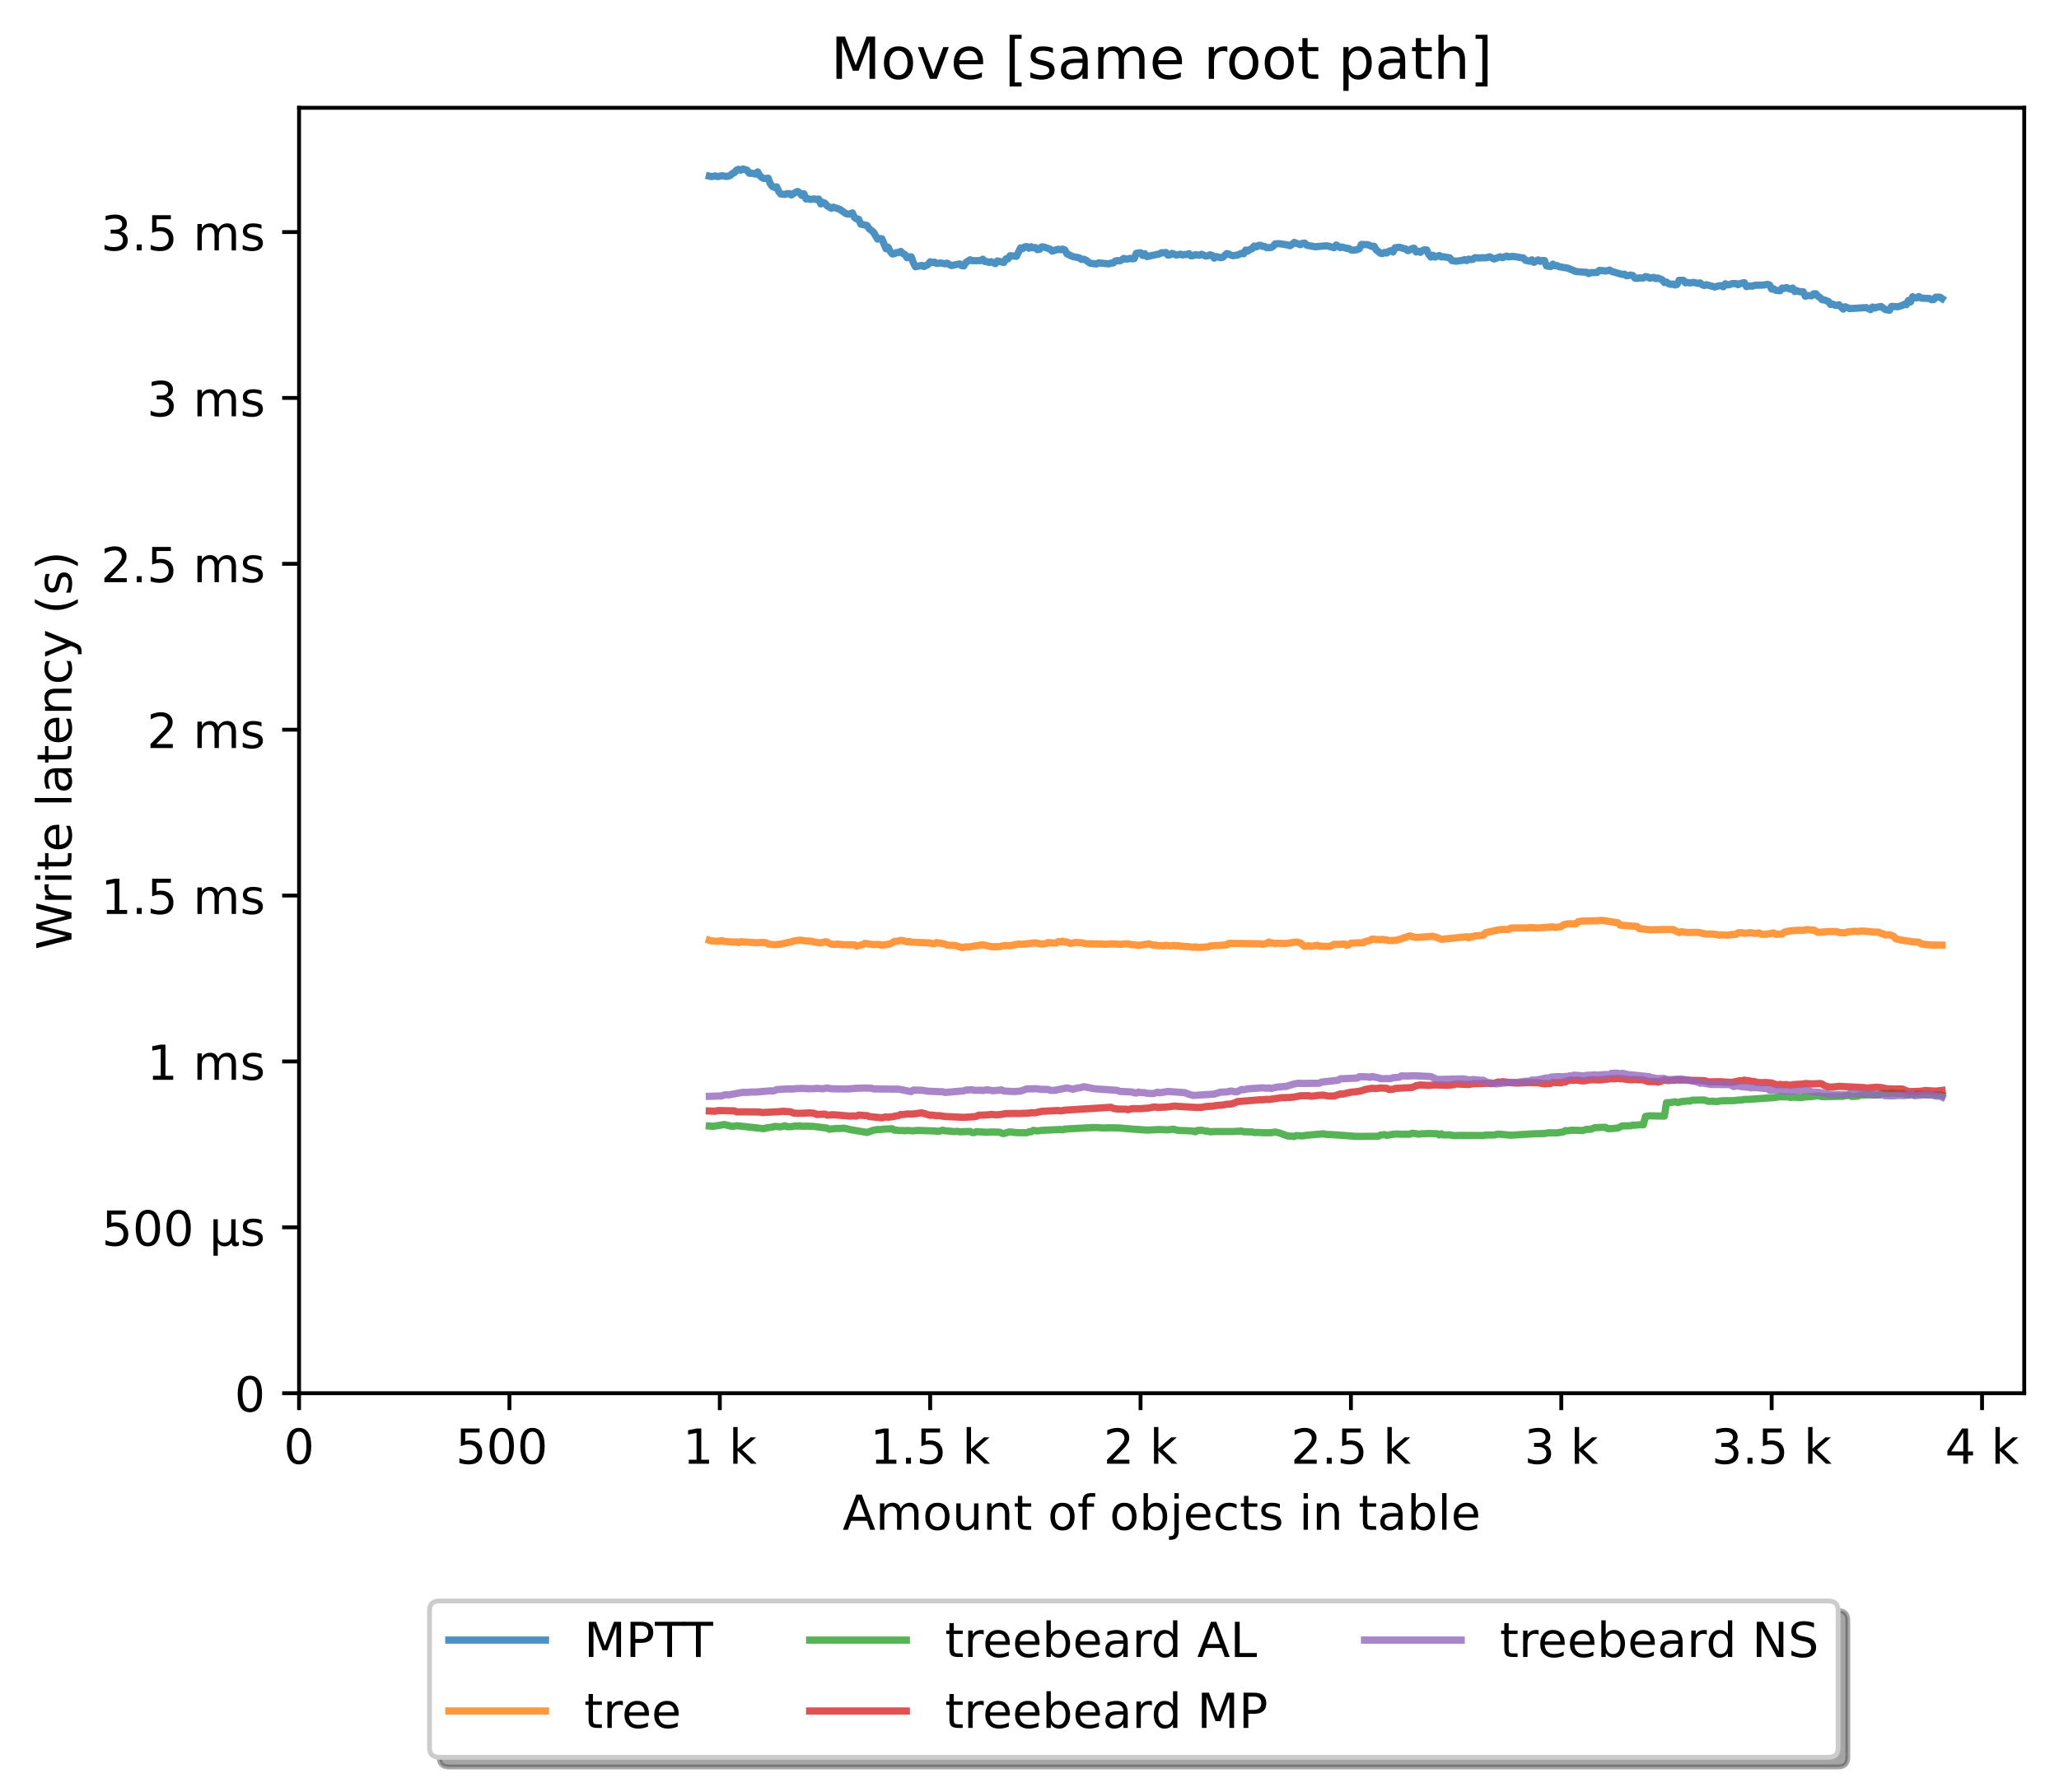 <?xml version="1.0" encoding="utf-8" standalone="no"?>
<!DOCTYPE svg PUBLIC "-//W3C//DTD SVG 1.1//EN"
  "http://www.w3.org/Graphics/SVG/1.1/DTD/svg11.dtd">
<!-- Created with matplotlib (https://matplotlib.org/) -->
<svg height="371.002pt" version="1.1" viewBox="0 0 426.229 371.002" width="426.229pt" xmlns="http://www.w3.org/2000/svg" xmlns:xlink="http://www.w3.org/1999/xlink">
 <defs>
  <style type="text/css">*{stroke-linecap:butt;stroke-linejoin:round;}</style>
 </defs>
 <g id="figure_1">
  <g id="patch_1">
   <path d="M 0 371.002 
L 426.229 371.002 
L 426.229 0 
L 0 0 
z
" style="fill:#ffffff;"/>
  </g>
  <g id="axes_1">
   <g id="patch_2">
    <path d="M 61.909 288.43 
L 419.029 288.43 
L 419.029 22.318 
L 61.909 22.318 
z
" style="fill:#ffffff;"/>
   </g>
   <g id="matplotlib.axis_1">
    <g id="xtick_1">
     <g id="line2d_1">
      <defs>
       <path d="M 0 0 
L 0 3.5 
" id="me20cc15a70" style="stroke:#000000;stroke-width:0.8;"/>
      </defs>
      <g>
       <use style="stroke:#000000;stroke-width:0.8;" x="61.909" xlink:href="#me20cc15a70" y="288.43"/>
      </g>
     </g>
     <g id="text_1">
      <!-- 0 -->
      <g transform="translate(58.728 303.029)scale(0.1 -0.1)">
       <defs>
        <path d="M 31.781 66.406 
Q 24.172 66.406 20.328 58.906 
Q 16.5 51.422 16.5 36.375 
Q 16.5 21.391 20.328 13.891 
Q 24.172 6.391 31.781 6.391 
Q 39.453 6.391 43.281 13.891 
Q 47.125 21.391 47.125 36.375 
Q 47.125 51.422 43.281 58.906 
Q 39.453 66.406 31.781 66.406 
z
M 31.781 74.219 
Q 44.047 74.219 50.516 64.516 
Q 56.984 54.828 56.984 36.375 
Q 56.984 17.969 50.516 8.266 
Q 44.047 -1.422 31.781 -1.422 
Q 19.531 -1.422 13.062 8.266 
Q 6.594 17.969 6.594 36.375 
Q 6.594 54.828 13.062 64.516 
Q 19.531 74.219 31.781 74.219 
z
" id="DejaVuSans-48"/>
       </defs>
       <use xlink:href="#DejaVuSans-48"/>
      </g>
     </g>
    </g>
    <g id="xtick_2">
     <g id="line2d_2">
      <g>
       <use style="stroke:#000000;stroke-width:0.8;" x="105.458" xlink:href="#me20cc15a70" y="288.43"/>
      </g>
     </g>
     <g id="text_2">
      <!-- 500  -->
      <g transform="translate(94.325 303.029)scale(0.1 -0.1)">
       <defs>
        <path d="M 10.797 72.906 
L 49.516 72.906 
L 49.516 64.594 
L 19.828 64.594 
L 19.828 46.734 
Q 21.969 47.469 24.109 47.828 
Q 26.266 48.188 28.422 48.188 
Q 40.625 48.188 47.75 41.5 
Q 54.891 34.812 54.891 23.391 
Q 54.891 11.625 47.562 5.094 
Q 40.234 -1.422 26.906 -1.422 
Q 22.312 -1.422 17.547 -0.641 
Q 12.797 0.141 7.719 1.703 
L 7.719 11.625 
Q 12.109 9.234 16.797 8.062 
Q 21.484 6.891 26.703 6.891 
Q 35.156 6.891 40.078 11.328 
Q 45.016 15.766 45.016 23.391 
Q 45.016 31 40.078 35.438 
Q 35.156 39.891 26.703 39.891 
Q 22.75 39.891 18.812 39.016 
Q 14.891 38.141 10.797 36.281 
z
" id="DejaVuSans-53"/>
        <path id="DejaVuSans-32"/>
       </defs>
       <use xlink:href="#DejaVuSans-53"/>
       <use x="63.623" xlink:href="#DejaVuSans-48"/>
       <use x="127.246" xlink:href="#DejaVuSans-48"/>
       <use x="190.869" xlink:href="#DejaVuSans-32"/>
      </g>
     </g>
    </g>
    <g id="xtick_3">
     <g id="line2d_3">
      <g>
       <use style="stroke:#000000;stroke-width:0.8;" x="149.007" xlink:href="#me20cc15a70" y="288.43"/>
      </g>
     </g>
     <g id="text_3">
      <!-- 1 k -->
      <g transform="translate(141.341 303.029)scale(0.1 -0.1)">
       <defs>
        <path d="M 12.406 8.297 
L 28.516 8.297 
L 28.516 63.922 
L 10.984 60.406 
L 10.984 69.391 
L 28.422 72.906 
L 38.281 72.906 
L 38.281 8.297 
L 54.391 8.297 
L 54.391 0 
L 12.406 0 
z
" id="DejaVuSans-49"/>
        <path d="M 9.078 75.984 
L 18.109 75.984 
L 18.109 31.109 
L 44.922 54.688 
L 56.391 54.688 
L 27.391 29.109 
L 57.625 0 
L 45.906 0 
L 18.109 26.703 
L 18.109 0 
L 9.078 0 
z
" id="DejaVuSans-107"/>
       </defs>
       <use xlink:href="#DejaVuSans-49"/>
       <use x="63.623" xlink:href="#DejaVuSans-32"/>
       <use x="95.41" xlink:href="#DejaVuSans-107"/>
      </g>
     </g>
    </g>
    <g id="xtick_4">
     <g id="line2d_4">
      <g>
       <use style="stroke:#000000;stroke-width:0.8;" x="192.555" xlink:href="#me20cc15a70" y="288.43"/>
      </g>
     </g>
     <g id="text_4">
      <!-- 1.5 k -->
      <g transform="translate(180.119 303.029)scale(0.1 -0.1)">
       <defs>
        <path d="M 10.688 12.406 
L 21 12.406 
L 21 0 
L 10.688 0 
z
" id="DejaVuSans-46"/>
       </defs>
       <use xlink:href="#DejaVuSans-49"/>
       <use x="63.623" xlink:href="#DejaVuSans-46"/>
       <use x="95.41" xlink:href="#DejaVuSans-53"/>
       <use x="159.033" xlink:href="#DejaVuSans-32"/>
       <use x="190.82" xlink:href="#DejaVuSans-107"/>
      </g>
     </g>
    </g>
    <g id="xtick_5">
     <g id="line2d_5">
      <g>
       <use style="stroke:#000000;stroke-width:0.8;" x="236.104" xlink:href="#me20cc15a70" y="288.43"/>
      </g>
     </g>
     <g id="text_5">
      <!-- 2 k -->
      <g transform="translate(228.438 303.029)scale(0.1 -0.1)">
       <defs>
        <path d="M 19.188 8.297 
L 53.609 8.297 
L 53.609 0 
L 7.328 0 
L 7.328 8.297 
Q 12.938 14.109 22.625 23.891 
Q 32.328 33.688 34.812 36.531 
Q 39.547 41.844 41.422 45.531 
Q 43.312 49.219 43.312 52.781 
Q 43.312 58.594 39.234 62.25 
Q 35.156 65.922 28.609 65.922 
Q 23.969 65.922 18.812 64.312 
Q 13.672 62.703 7.812 59.422 
L 7.812 69.391 
Q 13.766 71.781 18.938 73 
Q 24.125 74.219 28.422 74.219 
Q 39.75 74.219 46.484 68.547 
Q 53.219 62.891 53.219 53.422 
Q 53.219 48.922 51.531 44.891 
Q 49.859 40.875 45.406 35.406 
Q 44.188 33.984 37.641 27.219 
Q 31.109 20.453 19.188 8.297 
z
" id="DejaVuSans-50"/>
       </defs>
       <use xlink:href="#DejaVuSans-50"/>
       <use x="63.623" xlink:href="#DejaVuSans-32"/>
       <use x="95.41" xlink:href="#DejaVuSans-107"/>
      </g>
     </g>
    </g>
    <g id="xtick_6">
     <g id="line2d_6">
      <g>
       <use style="stroke:#000000;stroke-width:0.8;" x="279.652" xlink:href="#me20cc15a70" y="288.43"/>
      </g>
     </g>
     <g id="text_6">
      <!-- 2.5 k -->
      <g transform="translate(267.216 303.029)scale(0.1 -0.1)">
       <use xlink:href="#DejaVuSans-50"/>
       <use x="63.623" xlink:href="#DejaVuSans-46"/>
       <use x="95.41" xlink:href="#DejaVuSans-53"/>
       <use x="159.033" xlink:href="#DejaVuSans-32"/>
       <use x="190.82" xlink:href="#DejaVuSans-107"/>
      </g>
     </g>
    </g>
    <g id="xtick_7">
     <g id="line2d_7">
      <g>
       <use style="stroke:#000000;stroke-width:0.8;" x="323.201" xlink:href="#me20cc15a70" y="288.43"/>
      </g>
     </g>
     <g id="text_7">
      <!-- 3 k -->
      <g transform="translate(315.535 303.029)scale(0.1 -0.1)">
       <defs>
        <path d="M 40.578 39.312 
Q 47.656 37.797 51.625 33 
Q 55.609 28.219 55.609 21.188 
Q 55.609 10.406 48.188 4.484 
Q 40.766 -1.422 27.094 -1.422 
Q 22.516 -1.422 17.656 -0.516 
Q 12.797 0.391 7.625 2.203 
L 7.625 11.719 
Q 11.719 9.328 16.594 8.109 
Q 21.484 6.891 26.812 6.891 
Q 36.078 6.891 40.938 10.547 
Q 45.797 14.203 45.797 21.188 
Q 45.797 27.641 41.281 31.266 
Q 36.766 34.906 28.719 34.906 
L 20.219 34.906 
L 20.219 43.016 
L 29.109 43.016 
Q 36.375 43.016 40.234 45.922 
Q 44.094 48.828 44.094 54.297 
Q 44.094 59.906 40.109 62.906 
Q 36.141 65.922 28.719 65.922 
Q 24.656 65.922 20.016 65.031 
Q 15.375 64.156 9.812 62.312 
L 9.812 71.094 
Q 15.438 72.656 20.344 73.438 
Q 25.25 74.219 29.594 74.219 
Q 40.828 74.219 47.359 69.109 
Q 53.906 64.016 53.906 55.328 
Q 53.906 49.266 50.438 45.094 
Q 46.969 40.922 40.578 39.312 
z
" id="DejaVuSans-51"/>
       </defs>
       <use xlink:href="#DejaVuSans-51"/>
       <use x="63.623" xlink:href="#DejaVuSans-32"/>
       <use x="95.41" xlink:href="#DejaVuSans-107"/>
      </g>
     </g>
    </g>
    <g id="xtick_8">
     <g id="line2d_8">
      <g>
       <use style="stroke:#000000;stroke-width:0.8;" x="366.749" xlink:href="#me20cc15a70" y="288.43"/>
      </g>
     </g>
     <g id="text_8">
      <!-- 3.5 k -->
      <g transform="translate(354.313 303.029)scale(0.1 -0.1)">
       <use xlink:href="#DejaVuSans-51"/>
       <use x="63.623" xlink:href="#DejaVuSans-46"/>
       <use x="95.41" xlink:href="#DejaVuSans-53"/>
       <use x="159.033" xlink:href="#DejaVuSans-32"/>
       <use x="190.82" xlink:href="#DejaVuSans-107"/>
      </g>
     </g>
    </g>
    <g id="xtick_9">
     <g id="line2d_9">
      <g>
       <use style="stroke:#000000;stroke-width:0.8;" x="410.298" xlink:href="#me20cc15a70" y="288.43"/>
      </g>
     </g>
     <g id="text_9">
      <!-- 4 k -->
      <g transform="translate(402.632 303.029)scale(0.1 -0.1)">
       <defs>
        <path d="M 37.797 64.312 
L 12.891 25.391 
L 37.797 25.391 
z
M 35.203 72.906 
L 47.609 72.906 
L 47.609 25.391 
L 58.016 25.391 
L 58.016 17.188 
L 47.609 17.188 
L 47.609 0 
L 37.797 0 
L 37.797 17.188 
L 4.891 17.188 
L 4.891 26.703 
z
" id="DejaVuSans-52"/>
       </defs>
       <use xlink:href="#DejaVuSans-52"/>
       <use x="63.623" xlink:href="#DejaVuSans-32"/>
       <use x="95.41" xlink:href="#DejaVuSans-107"/>
      </g>
     </g>
    </g>
    <g id="text_10">
     <!-- Amount of objects in table -->
     <g transform="translate(174.411 316.707)scale(0.1 -0.1)">
      <defs>
       <path d="M 34.188 63.188 
L 20.797 26.906 
L 47.609 26.906 
z
M 28.609 72.906 
L 39.797 72.906 
L 67.578 0 
L 57.328 0 
L 50.688 18.703 
L 17.828 18.703 
L 11.188 0 
L 0.781 0 
z
" id="DejaVuSans-65"/>
       <path d="M 52 44.188 
Q 55.375 50.25 60.062 53.125 
Q 64.75 56 71.094 56 
Q 79.641 56 84.281 50.016 
Q 88.922 44.047 88.922 33.016 
L 88.922 0 
L 79.891 0 
L 79.891 32.719 
Q 79.891 40.578 77.094 44.375 
Q 74.312 48.188 68.609 48.188 
Q 61.625 48.188 57.562 43.547 
Q 53.516 38.922 53.516 30.906 
L 53.516 0 
L 44.484 0 
L 44.484 32.719 
Q 44.484 40.625 41.703 44.406 
Q 38.922 48.188 33.109 48.188 
Q 26.219 48.188 22.156 43.531 
Q 18.109 38.875 18.109 30.906 
L 18.109 0 
L 9.078 0 
L 9.078 54.688 
L 18.109 54.688 
L 18.109 46.188 
Q 21.188 51.219 25.484 53.609 
Q 29.781 56 35.688 56 
Q 41.656 56 45.828 52.969 
Q 50 49.953 52 44.188 
z
" id="DejaVuSans-109"/>
       <path d="M 30.609 48.391 
Q 23.391 48.391 19.188 42.75 
Q 14.984 37.109 14.984 27.297 
Q 14.984 17.484 19.156 11.844 
Q 23.344 6.203 30.609 6.203 
Q 37.797 6.203 41.984 11.859 
Q 46.188 17.531 46.188 27.297 
Q 46.188 37.016 41.984 42.703 
Q 37.797 48.391 30.609 48.391 
z
M 30.609 56 
Q 42.328 56 49.016 48.375 
Q 55.719 40.766 55.719 27.297 
Q 55.719 13.875 49.016 6.219 
Q 42.328 -1.422 30.609 -1.422 
Q 18.844 -1.422 12.172 6.219 
Q 5.516 13.875 5.516 27.297 
Q 5.516 40.766 12.172 48.375 
Q 18.844 56 30.609 56 
z
" id="DejaVuSans-111"/>
       <path d="M 8.5 21.578 
L 8.5 54.688 
L 17.484 54.688 
L 17.484 21.922 
Q 17.484 14.156 20.5 10.266 
Q 23.531 6.391 29.594 6.391 
Q 36.859 6.391 41.078 11.031 
Q 45.312 15.672 45.312 23.688 
L 45.312 54.688 
L 54.297 54.688 
L 54.297 0 
L 45.312 0 
L 45.312 8.406 
Q 42.047 3.422 37.719 1 
Q 33.406 -1.422 27.688 -1.422 
Q 18.266 -1.422 13.375 4.438 
Q 8.5 10.297 8.5 21.578 
z
M 31.109 56 
z
" id="DejaVuSans-117"/>
       <path d="M 54.891 33.016 
L 54.891 0 
L 45.906 0 
L 45.906 32.719 
Q 45.906 40.484 42.875 44.328 
Q 39.844 48.188 33.797 48.188 
Q 26.516 48.188 22.312 43.547 
Q 18.109 38.922 18.109 30.906 
L 18.109 0 
L 9.078 0 
L 9.078 54.688 
L 18.109 54.688 
L 18.109 46.188 
Q 21.344 51.125 25.703 53.562 
Q 30.078 56 35.797 56 
Q 45.219 56 50.047 50.172 
Q 54.891 44.344 54.891 33.016 
z
" id="DejaVuSans-110"/>
       <path d="M 18.312 70.219 
L 18.312 54.688 
L 36.812 54.688 
L 36.812 47.703 
L 18.312 47.703 
L 18.312 18.016 
Q 18.312 11.328 20.141 9.422 
Q 21.969 7.516 27.594 7.516 
L 36.812 7.516 
L 36.812 0 
L 27.594 0 
Q 17.188 0 13.234 3.875 
Q 9.281 7.766 9.281 18.016 
L 9.281 47.703 
L 2.688 47.703 
L 2.688 54.688 
L 9.281 54.688 
L 9.281 70.219 
z
" id="DejaVuSans-116"/>
       <path d="M 37.109 75.984 
L 37.109 68.5 
L 28.516 68.5 
Q 23.688 68.5 21.797 66.547 
Q 19.922 64.594 19.922 59.516 
L 19.922 54.688 
L 34.719 54.688 
L 34.719 47.703 
L 19.922 47.703 
L 19.922 0 
L 10.891 0 
L 10.891 47.703 
L 2.297 47.703 
L 2.297 54.688 
L 10.891 54.688 
L 10.891 58.5 
Q 10.891 67.625 15.141 71.797 
Q 19.391 75.984 28.609 75.984 
z
" id="DejaVuSans-102"/>
       <path d="M 48.688 27.297 
Q 48.688 37.203 44.609 42.844 
Q 40.531 48.484 33.406 48.484 
Q 26.266 48.484 22.188 42.844 
Q 18.109 37.203 18.109 27.297 
Q 18.109 17.391 22.188 11.75 
Q 26.266 6.109 33.406 6.109 
Q 40.531 6.109 44.609 11.75 
Q 48.688 17.391 48.688 27.297 
z
M 18.109 46.391 
Q 20.953 51.266 25.266 53.625 
Q 29.594 56 35.594 56 
Q 45.562 56 51.781 48.094 
Q 58.016 40.188 58.016 27.297 
Q 58.016 14.406 51.781 6.484 
Q 45.562 -1.422 35.594 -1.422 
Q 29.594 -1.422 25.266 0.953 
Q 20.953 3.328 18.109 8.203 
L 18.109 0 
L 9.078 0 
L 9.078 75.984 
L 18.109 75.984 
z
" id="DejaVuSans-98"/>
       <path d="M 9.422 54.688 
L 18.406 54.688 
L 18.406 -0.984 
Q 18.406 -11.422 14.422 -16.109 
Q 10.453 -20.797 1.609 -20.797 
L -1.812 -20.797 
L -1.812 -13.188 
L 0.594 -13.188 
Q 5.719 -13.188 7.562 -10.812 
Q 9.422 -8.453 9.422 -0.984 
z
M 9.422 75.984 
L 18.406 75.984 
L 18.406 64.594 
L 9.422 64.594 
z
" id="DejaVuSans-106"/>
       <path d="M 56.203 29.594 
L 56.203 25.203 
L 14.891 25.203 
Q 15.484 15.922 20.484 11.062 
Q 25.484 6.203 34.422 6.203 
Q 39.594 6.203 44.453 7.469 
Q 49.312 8.734 54.109 11.281 
L 54.109 2.781 
Q 49.266 0.734 44.188 -0.344 
Q 39.109 -1.422 33.891 -1.422 
Q 20.797 -1.422 13.156 6.188 
Q 5.516 13.812 5.516 26.812 
Q 5.516 40.234 12.766 48.109 
Q 20.016 56 32.328 56 
Q 43.359 56 49.781 48.891 
Q 56.203 41.797 56.203 29.594 
z
M 47.219 32.234 
Q 47.125 39.594 43.094 43.984 
Q 39.062 48.391 32.422 48.391 
Q 24.906 48.391 20.391 44.141 
Q 15.875 39.891 15.188 32.172 
z
" id="DejaVuSans-101"/>
       <path d="M 48.781 52.594 
L 48.781 44.188 
Q 44.969 46.297 41.141 47.344 
Q 37.312 48.391 33.406 48.391 
Q 24.656 48.391 19.812 42.844 
Q 14.984 37.312 14.984 27.297 
Q 14.984 17.281 19.812 11.734 
Q 24.656 6.203 33.406 6.203 
Q 37.312 6.203 41.141 7.25 
Q 44.969 8.297 48.781 10.406 
L 48.781 2.094 
Q 45.016 0.344 40.984 -0.531 
Q 36.969 -1.422 32.422 -1.422 
Q 20.062 -1.422 12.781 6.344 
Q 5.516 14.109 5.516 27.297 
Q 5.516 40.672 12.859 48.328 
Q 20.219 56 33.016 56 
Q 37.156 56 41.109 55.141 
Q 45.062 54.297 48.781 52.594 
z
" id="DejaVuSans-99"/>
       <path d="M 44.281 53.078 
L 44.281 44.578 
Q 40.484 46.531 36.375 47.5 
Q 32.281 48.484 27.875 48.484 
Q 21.188 48.484 17.844 46.438 
Q 14.5 44.391 14.5 40.281 
Q 14.5 37.156 16.891 35.375 
Q 19.281 33.594 26.516 31.984 
L 29.594 31.297 
Q 39.156 29.25 43.188 25.516 
Q 47.219 21.781 47.219 15.094 
Q 47.219 7.469 41.188 3.016 
Q 35.156 -1.422 24.609 -1.422 
Q 20.219 -1.422 15.453 -0.562 
Q 10.688 0.297 5.422 2 
L 5.422 11.281 
Q 10.406 8.688 15.234 7.391 
Q 20.062 6.109 24.812 6.109 
Q 31.156 6.109 34.562 8.281 
Q 37.984 10.453 37.984 14.406 
Q 37.984 18.062 35.516 20.016 
Q 33.062 21.969 24.703 23.781 
L 21.578 24.516 
Q 13.234 26.266 9.516 29.906 
Q 5.812 33.547 5.812 39.891 
Q 5.812 47.609 11.281 51.797 
Q 16.75 56 26.812 56 
Q 31.781 56 36.172 55.266 
Q 40.578 54.547 44.281 53.078 
z
" id="DejaVuSans-115"/>
       <path d="M 9.422 54.688 
L 18.406 54.688 
L 18.406 0 
L 9.422 0 
z
M 9.422 75.984 
L 18.406 75.984 
L 18.406 64.594 
L 9.422 64.594 
z
" id="DejaVuSans-105"/>
       <path d="M 34.281 27.484 
Q 23.391 27.484 19.188 25 
Q 14.984 22.516 14.984 16.5 
Q 14.984 11.719 18.141 8.906 
Q 21.297 6.109 26.703 6.109 
Q 34.188 6.109 38.703 11.406 
Q 43.219 16.703 43.219 25.484 
L 43.219 27.484 
z
M 52.203 31.203 
L 52.203 0 
L 43.219 0 
L 43.219 8.297 
Q 40.141 3.328 35.547 0.953 
Q 30.953 -1.422 24.312 -1.422 
Q 15.922 -1.422 10.953 3.297 
Q 6 8.016 6 15.922 
Q 6 25.141 12.172 29.828 
Q 18.359 34.516 30.609 34.516 
L 43.219 34.516 
L 43.219 35.406 
Q 43.219 41.609 39.141 45 
Q 35.062 48.391 27.688 48.391 
Q 23 48.391 18.547 47.266 
Q 14.109 46.141 10.016 43.891 
L 10.016 52.203 
Q 14.938 54.109 19.578 55.047 
Q 24.219 56 28.609 56 
Q 40.484 56 46.344 49.844 
Q 52.203 43.703 52.203 31.203 
z
" id="DejaVuSans-97"/>
       <path d="M 9.422 75.984 
L 18.406 75.984 
L 18.406 0 
L 9.422 0 
z
" id="DejaVuSans-108"/>
      </defs>
      <use xlink:href="#DejaVuSans-65"/>
      <use x="68.408" xlink:href="#DejaVuSans-109"/>
      <use x="165.82" xlink:href="#DejaVuSans-111"/>
      <use x="227.002" xlink:href="#DejaVuSans-117"/>
      <use x="290.381" xlink:href="#DejaVuSans-110"/>
      <use x="353.76" xlink:href="#DejaVuSans-116"/>
      <use x="392.969" xlink:href="#DejaVuSans-32"/>
      <use x="424.756" xlink:href="#DejaVuSans-111"/>
      <use x="485.938" xlink:href="#DejaVuSans-102"/>
      <use x="521.143" xlink:href="#DejaVuSans-32"/>
      <use x="552.93" xlink:href="#DejaVuSans-111"/>
      <use x="614.111" xlink:href="#DejaVuSans-98"/>
      <use x="677.588" xlink:href="#DejaVuSans-106"/>
      <use x="705.371" xlink:href="#DejaVuSans-101"/>
      <use x="766.895" xlink:href="#DejaVuSans-99"/>
      <use x="821.875" xlink:href="#DejaVuSans-116"/>
      <use x="861.084" xlink:href="#DejaVuSans-115"/>
      <use x="913.184" xlink:href="#DejaVuSans-32"/>
      <use x="944.971" xlink:href="#DejaVuSans-105"/>
      <use x="972.754" xlink:href="#DejaVuSans-110"/>
      <use x="1036.133" xlink:href="#DejaVuSans-32"/>
      <use x="1067.92" xlink:href="#DejaVuSans-116"/>
      <use x="1107.129" xlink:href="#DejaVuSans-97"/>
      <use x="1168.408" xlink:href="#DejaVuSans-98"/>
      <use x="1231.885" xlink:href="#DejaVuSans-108"/>
      <use x="1259.668" xlink:href="#DejaVuSans-101"/>
     </g>
    </g>
   </g>
   <g id="matplotlib.axis_2">
    <g id="ytick_1">
     <g id="line2d_10">
      <defs>
       <path d="M 0 0 
L -3.5 0 
" id="mc77dfebcf2" style="stroke:#000000;stroke-width:0.8;"/>
      </defs>
      <g>
       <use style="stroke:#000000;stroke-width:0.8;" x="61.909" xlink:href="#mc77dfebcf2" y="288.43"/>
      </g>
     </g>
     <g id="text_11">
      <!-- 0 -->
      <g transform="translate(48.547 292.229)scale(0.1 -0.1)">
       <use xlink:href="#DejaVuSans-48"/>
      </g>
     </g>
    </g>
    <g id="ytick_2">
     <g id="line2d_11">
      <g>
       <use style="stroke:#000000;stroke-width:0.8;" x="61.909" xlink:href="#mc77dfebcf2" y="254.089"/>
      </g>
     </g>
     <g id="text_12">
      <!-- 500 µs -->
      <g transform="translate(21.072 257.888)scale(0.1 -0.1)">
       <defs>
        <path d="M 8.5 -20.797 
L 8.5 54.688 
L 17.484 54.688 
L 17.484 20.703 
Q 17.484 13.625 20.844 10 
Q 24.219 6.391 30.812 6.391 
Q 38.031 6.391 41.672 10.484 
Q 45.312 14.594 45.312 22.797 
L 45.312 54.688 
L 54.297 54.688 
L 54.297 12.594 
Q 54.297 9.672 55.141 8.281 
Q 56 6.891 57.812 6.891 
Q 58.25 6.891 59.031 7.156 
Q 59.812 7.422 61.188 8.016 
L 61.188 0.781 
Q 59.188 -0.344 57.391 -0.875 
Q 55.609 -1.422 53.906 -1.422 
Q 50.531 -1.422 48.531 0.484 
Q 46.531 2.391 45.797 6.297 
Q 43.359 2.438 39.812 0.5 
Q 36.281 -1.422 31.5 -1.422 
Q 26.516 -1.422 23.016 0.484 
Q 19.531 2.391 17.484 6.203 
L 17.484 -20.797 
z
" id="DejaVuSans-181"/>
       </defs>
       <use xlink:href="#DejaVuSans-53"/>
       <use x="63.623" xlink:href="#DejaVuSans-48"/>
       <use x="127.246" xlink:href="#DejaVuSans-48"/>
       <use x="190.869" xlink:href="#DejaVuSans-32"/>
       <use x="222.656" xlink:href="#DejaVuSans-181"/>
       <use x="286.279" xlink:href="#DejaVuSans-115"/>
      </g>
     </g>
    </g>
    <g id="ytick_3">
     <g id="line2d_12">
      <g>
       <use style="stroke:#000000;stroke-width:0.8;" x="61.909" xlink:href="#mc77dfebcf2" y="219.748"/>
      </g>
     </g>
     <g id="text_13">
      <!-- 1 ms -->
      <g transform="translate(30.419 223.548)scale(0.1 -0.1)">
       <use xlink:href="#DejaVuSans-49"/>
       <use x="63.623" xlink:href="#DejaVuSans-32"/>
       <use x="95.41" xlink:href="#DejaVuSans-109"/>
       <use x="192.822" xlink:href="#DejaVuSans-115"/>
      </g>
     </g>
    </g>
    <g id="ytick_4">
     <g id="line2d_13">
      <g>
       <use style="stroke:#000000;stroke-width:0.8;" x="61.909" xlink:href="#mc77dfebcf2" y="185.407"/>
      </g>
     </g>
     <g id="text_14">
      <!-- 1.5 ms -->
      <g transform="translate(20.878 189.207)scale(0.1 -0.1)">
       <use xlink:href="#DejaVuSans-49"/>
       <use x="63.623" xlink:href="#DejaVuSans-46"/>
       <use x="95.41" xlink:href="#DejaVuSans-53"/>
       <use x="159.033" xlink:href="#DejaVuSans-32"/>
       <use x="190.82" xlink:href="#DejaVuSans-109"/>
       <use x="288.232" xlink:href="#DejaVuSans-115"/>
      </g>
     </g>
    </g>
    <g id="ytick_5">
     <g id="line2d_14">
      <g>
       <use style="stroke:#000000;stroke-width:0.8;" x="61.909" xlink:href="#mc77dfebcf2" y="151.066"/>
      </g>
     </g>
     <g id="text_15">
      <!-- 2 ms -->
      <g transform="translate(30.419 154.866)scale(0.1 -0.1)">
       <use xlink:href="#DejaVuSans-50"/>
       <use x="63.623" xlink:href="#DejaVuSans-32"/>
       <use x="95.41" xlink:href="#DejaVuSans-109"/>
       <use x="192.822" xlink:href="#DejaVuSans-115"/>
      </g>
     </g>
    </g>
    <g id="ytick_6">
     <g id="line2d_15">
      <g>
       <use style="stroke:#000000;stroke-width:0.8;" x="61.909" xlink:href="#mc77dfebcf2" y="116.726"/>
      </g>
     </g>
     <g id="text_16">
      <!-- 2.5 ms -->
      <g transform="translate(20.878 120.525)scale(0.1 -0.1)">
       <use xlink:href="#DejaVuSans-50"/>
       <use x="63.623" xlink:href="#DejaVuSans-46"/>
       <use x="95.41" xlink:href="#DejaVuSans-53"/>
       <use x="159.033" xlink:href="#DejaVuSans-32"/>
       <use x="190.82" xlink:href="#DejaVuSans-109"/>
       <use x="288.232" xlink:href="#DejaVuSans-115"/>
      </g>
     </g>
    </g>
    <g id="ytick_7">
     <g id="line2d_16">
      <g>
       <use style="stroke:#000000;stroke-width:0.8;" x="61.909" xlink:href="#mc77dfebcf2" y="82.385"/>
      </g>
     </g>
     <g id="text_17">
      <!-- 3 ms -->
      <g transform="translate(30.419 86.184)scale(0.1 -0.1)">
       <use xlink:href="#DejaVuSans-51"/>
       <use x="63.623" xlink:href="#DejaVuSans-32"/>
       <use x="95.41" xlink:href="#DejaVuSans-109"/>
       <use x="192.822" xlink:href="#DejaVuSans-115"/>
      </g>
     </g>
    </g>
    <g id="ytick_8">
     <g id="line2d_17">
      <g>
       <use style="stroke:#000000;stroke-width:0.8;" x="61.909" xlink:href="#mc77dfebcf2" y="48.044"/>
      </g>
     </g>
     <g id="text_18">
      <!-- 3.5 ms -->
      <g transform="translate(20.878 51.843)scale(0.1 -0.1)">
       <use xlink:href="#DejaVuSans-51"/>
       <use x="63.623" xlink:href="#DejaVuSans-46"/>
       <use x="95.41" xlink:href="#DejaVuSans-53"/>
       <use x="159.033" xlink:href="#DejaVuSans-32"/>
       <use x="190.82" xlink:href="#DejaVuSans-109"/>
       <use x="288.232" xlink:href="#DejaVuSans-115"/>
      </g>
     </g>
    </g>
    <g id="text_19">
     <!-- Write latency (s) -->
     <g transform="translate(14.798 196.626)rotate(-90)scale(0.1 -0.1)">
      <defs>
       <path d="M 3.328 72.906 
L 13.281 72.906 
L 28.609 11.281 
L 43.891 72.906 
L 54.984 72.906 
L 70.312 11.281 
L 85.594 72.906 
L 95.609 72.906 
L 77.297 0 
L 64.891 0 
L 49.516 63.281 
L 33.984 0 
L 21.578 0 
z
" id="DejaVuSans-87"/>
       <path d="M 41.109 46.297 
Q 39.594 47.172 37.812 47.578 
Q 36.031 48 33.891 48 
Q 26.266 48 22.188 43.047 
Q 18.109 38.094 18.109 28.812 
L 18.109 0 
L 9.078 0 
L 9.078 54.688 
L 18.109 54.688 
L 18.109 46.188 
Q 20.953 51.172 25.484 53.578 
Q 30.031 56 36.531 56 
Q 37.453 56 38.578 55.875 
Q 39.703 55.766 41.062 55.516 
z
" id="DejaVuSans-114"/>
       <path d="M 32.172 -5.078 
Q 28.375 -14.844 24.75 -17.812 
Q 21.141 -20.797 15.094 -20.797 
L 7.906 -20.797 
L 7.906 -13.281 
L 13.188 -13.281 
Q 16.891 -13.281 18.938 -11.516 
Q 21 -9.766 23.484 -3.219 
L 25.094 0.875 
L 2.984 54.688 
L 12.5 54.688 
L 29.594 11.922 
L 46.688 54.688 
L 56.203 54.688 
z
" id="DejaVuSans-121"/>
       <path d="M 31 75.875 
Q 24.469 64.656 21.281 53.656 
Q 18.109 42.672 18.109 31.391 
Q 18.109 20.125 21.312 9.062 
Q 24.516 -2 31 -13.188 
L 23.188 -13.188 
Q 15.875 -1.703 12.234 9.375 
Q 8.594 20.453 8.594 31.391 
Q 8.594 42.281 12.203 53.312 
Q 15.828 64.359 23.188 75.875 
z
" id="DejaVuSans-40"/>
       <path d="M 8.016 75.875 
L 15.828 75.875 
Q 23.141 64.359 26.781 53.312 
Q 30.422 42.281 30.422 31.391 
Q 30.422 20.453 26.781 9.375 
Q 23.141 -1.703 15.828 -13.188 
L 8.016 -13.188 
Q 14.5 -2 17.703 9.062 
Q 20.906 20.125 20.906 31.391 
Q 20.906 42.672 17.703 53.656 
Q 14.5 64.656 8.016 75.875 
z
" id="DejaVuSans-41"/>
      </defs>
      <use xlink:href="#DejaVuSans-87"/>
      <use x="94.377" xlink:href="#DejaVuSans-114"/>
      <use x="135.49" xlink:href="#DejaVuSans-105"/>
      <use x="163.273" xlink:href="#DejaVuSans-116"/>
      <use x="202.482" xlink:href="#DejaVuSans-101"/>
      <use x="264.006" xlink:href="#DejaVuSans-32"/>
      <use x="295.793" xlink:href="#DejaVuSans-108"/>
      <use x="323.576" xlink:href="#DejaVuSans-97"/>
      <use x="384.855" xlink:href="#DejaVuSans-116"/>
      <use x="424.064" xlink:href="#DejaVuSans-101"/>
      <use x="485.588" xlink:href="#DejaVuSans-110"/>
      <use x="548.967" xlink:href="#DejaVuSans-99"/>
      <use x="603.947" xlink:href="#DejaVuSans-121"/>
      <use x="663.127" xlink:href="#DejaVuSans-32"/>
      <use x="694.914" xlink:href="#DejaVuSans-40"/>
      <use x="733.928" xlink:href="#DejaVuSans-115"/>
      <use x="786.027" xlink:href="#DejaVuSans-41"/>
     </g>
    </g>
   </g>
   <g id="line2d_18">
    <path clip-path="url(#p676f3f986f)" d="M 146.829 36.463 
L 147.265 36.555 
L 148.136 36.426 
L 148.571 36.565 
L 149.442 36.373 
L 150.313 36.526 
L 150.748 36.481 
L 151.184 36.31 
L 151.619 35.92 
L 152.055 35.711 
L 152.49 35.196 
L 152.926 35.052 
L 153.361 35.237 
L 153.797 34.99 
L 154.668 35.241 
L 155.103 35.863 
L 155.974 35.9 
L 156.41 36.049 
L 156.845 35.587 
L 157.281 36.361 
L 157.716 36.771 
L 158.152 36.953 
L 159.023 36.897 
L 159.458 38.049 
L 159.894 38.615 
L 160.329 38.799 
L 160.765 38.672 
L 161.2 39.629 
L 161.636 40.18 
L 162.507 40.25 
L 162.942 40.083 
L 163.378 40.084 
L 163.813 40.363 
L 164.684 39.823 
L 165.119 39.641 
L 165.555 39.919 
L 165.99 40.463 
L 166.426 40.128 
L 166.861 41.202 
L 167.297 41.142 
L 167.732 41.289 
L 168.603 41.177 
L 169.039 41.329 
L 169.474 41.211 
L 169.91 42.22 
L 170.345 41.889 
L 170.781 42.081 
L 171.216 42.618 
L 172.087 43.118 
L 172.523 42.894 
L 173.829 43.335 
L 175.136 44.232 
L 175.571 44.332 
L 176.007 44.269 
L 176.442 44.072 
L 176.878 45.017 
L 177.313 45.316 
L 177.749 45.395 
L 178.184 46.396 
L 179.49 46.696 
L 179.926 47.357 
L 180.797 48.04 
L 181.668 49.504 
L 182.103 49.4 
L 182.539 49.42 
L 183.41 51.492 
L 183.845 51.19 
L 184.281 52.025 
L 184.716 52.576 
L 185.152 52.529 
L 185.587 52.292 
L 186.023 52.272 
L 186.458 52.048 
L 186.894 52.478 
L 187.329 52.705 
L 187.765 53.359 
L 188.2 53.166 
L 188.636 53.186 
L 189.071 54.391 
L 189.507 55.228 
L 190.378 55.056 
L 190.813 54.941 
L 191.249 55.19 
L 192.12 54.76 
L 192.555 54.192 
L 192.991 54.348 
L 193.426 54.258 
L 193.862 54.537 
L 194.732 54.443 
L 195.603 54.614 
L 196.039 54.481 
L 196.91 54.981 
L 198.652 54.635 
L 199.087 54.987 
L 199.523 55.046 
L 199.958 54.325 
L 200.829 53.778 
L 201.265 53.972 
L 203.007 53.952 
L 203.442 53.662 
L 203.878 54.143 
L 204.313 54.168 
L 204.749 54.349 
L 205.184 54.175 
L 206.055 54.585 
L 206.491 54.011 
L 207.362 54.246 
L 207.797 54.349 
L 208.233 53.592 
L 208.668 53.592 
L 209.104 52.94 
L 210.41 53.066 
L 211.281 51.316 
L 211.716 51.464 
L 212.152 51.099 
L 212.587 51.06 
L 213.023 51.395 
L 213.458 51.075 
L 213.894 51.325 
L 214.329 51.245 
L 214.765 51.688 
L 215.2 51.622 
L 215.636 51.113 
L 216.071 51.129 
L 217.378 51.576 
L 217.813 51.991 
L 218.684 51.698 
L 219.12 51.598 
L 219.555 51.707 
L 219.991 51.57 
L 220.426 51.749 
L 220.862 52.543 
L 221.733 52.967 
L 222.168 53.145 
L 223.039 53.293 
L 223.475 53.407 
L 223.91 53.716 
L 224.346 53.668 
L 224.781 53.85 
L 225.652 54.49 
L 226.958 54.651 
L 227.394 54.426 
L 229.571 54.632 
L 230.007 54.459 
L 230.442 54.46 
L 230.878 54.055 
L 231.313 53.95 
L 231.749 54.015 
L 232.184 53.829 
L 232.62 53.501 
L 233.055 53.629 
L 233.491 53.625 
L 233.926 53.484 
L 234.362 53.585 
L 234.797 53.527 
L 235.233 52.44 
L 236.104 52.324 
L 236.539 52.881 
L 236.975 52.525 
L 237.41 53.117 
L 240.023 52.564 
L 240.458 52.313 
L 240.894 52.354 
L 241.329 52.265 
L 241.765 52.807 
L 242.2 52.762 
L 242.636 52.448 
L 243.507 52.807 
L 244.378 52.617 
L 244.813 52.795 
L 245.249 52.675 
L 245.684 52.695 
L 246.12 52.512 
L 246.555 52.97 
L 246.991 52.913 
L 247.426 52.731 
L 248.297 52.845 
L 248.733 52.629 
L 249.604 53.016 
L 250.039 52.955 
L 250.475 52.744 
L 250.91 52.873 
L 251.346 53.453 
L 251.781 53.121 
L 252.652 53.341 
L 253.088 53.296 
L 253.959 52.49 
L 254.394 52.591 
L 254.83 52.832 
L 255.265 52.937 
L 256.136 52.819 
L 257.007 52.448 
L 257.442 52.537 
L 257.878 51.763 
L 258.313 51.98 
L 258.749 51.642 
L 259.184 51.512 
L 259.62 50.94 
L 260.055 51.128 
L 260.491 50.827 
L 260.926 50.766 
L 261.362 51.007 
L 261.797 51.018 
L 262.233 51.284 
L 263.104 51.241 
L 263.539 51.007 
L 263.975 50.486 
L 264.846 50.447 
L 266.588 50.714 
L 267.023 50.876 
L 267.459 50.618 
L 267.894 50.189 
L 269.201 50.661 
L 269.636 50.365 
L 270.072 50.321 
L 270.507 50.763 
L 271.378 50.932 
L 272.249 51.088 
L 274.426 50.886 
L 274.862 50.917 
L 275.733 51.178 
L 276.168 51.288 
L 276.604 50.722 
L 277.475 51.265 
L 277.91 51.152 
L 278.781 51.417 
L 279.217 51.437 
L 279.652 51.721 
L 280.088 51.822 
L 280.959 51.669 
L 281.394 51.483 
L 281.83 50.603 
L 282.701 50.636 
L 283.136 50.644 
L 284.007 51.02 
L 284.443 50.975 
L 284.878 51.723 
L 285.749 52.422 
L 286.184 52.498 
L 286.62 52.243 
L 287.055 52.382 
L 287.491 52.036 
L 287.926 51.893 
L 288.362 52.167 
L 288.797 51.291 
L 289.668 51.185 
L 290.539 51.449 
L 290.975 51.528 
L 291.41 51.892 
L 291.846 51.743 
L 292.281 51.459 
L 292.717 51.383 
L 293.152 52.164 
L 293.588 52.022 
L 294.023 52.239 
L 294.459 51.862 
L 294.894 51.718 
L 295.33 51.752 
L 295.765 52.667 
L 296.201 53.219 
L 296.636 52.855 
L 297.072 53.23 
L 297.943 52.891 
L 298.378 53.192 
L 298.814 53.155 
L 299.685 53.302 
L 300.12 53.383 
L 300.556 53.954 
L 301.426 54.074 
L 302.733 53.902 
L 303.168 53.734 
L 303.604 53.955 
L 304.039 53.645 
L 304.475 53.748 
L 304.91 53.68 
L 305.346 53.341 
L 306.217 53.403 
L 307.088 53.353 
L 307.523 53.381 
L 308.394 53.167 
L 309.265 53.619 
L 310.572 53.161 
L 311.007 53.36 
L 311.878 53.013 
L 312.314 53.178 
L 313.185 53.072 
L 315.362 53.417 
L 315.798 53.886 
L 316.668 54.086 
L 317.104 53.792 
L 317.539 54.32 
L 318.41 53.801 
L 318.846 54.106 
L 319.281 53.932 
L 319.717 53.936 
L 320.152 55.056 
L 321.023 55.183 
L 321.459 54.683 
L 321.894 55.031 
L 322.33 54.981 
L 322.765 55.222 
L 324.507 55.504 
L 326.249 56.22 
L 328.427 56.371 
L 328.862 56.637 
L 329.298 56.441 
L 330.604 56.413 
L 331.04 55.987 
L 331.91 56.033 
L 332.346 56.126 
L 333.217 55.911 
L 333.652 56.198 
L 335.83 56.823 
L 336.265 56.759 
L 336.701 57.098 
L 337.572 56.937 
L 338.007 57.047 
L 338.443 57.591 
L 338.878 57.649 
L 339.314 57.526 
L 340.185 57.576 
L 340.62 57.26 
L 341.056 57.319 
L 341.491 57.589 
L 342.362 57.425 
L 342.798 57.676 
L 343.233 57.558 
L 344.104 57.943 
L 344.54 58.491 
L 344.975 58.399 
L 345.411 58.733 
L 345.846 58.868 
L 346.281 58.799 
L 346.717 58.998 
L 347.152 58.884 
L 347.588 58.027 
L 348.459 58.033 
L 348.894 58.551 
L 349.33 58.468 
L 349.765 58.57 
L 350.636 58.461 
L 351.507 58.676 
L 351.943 58.56 
L 352.378 58.968 
L 352.814 59.099 
L 353.249 58.943 
L 354.991 59.414 
L 355.862 59.162 
L 356.298 59.14 
L 356.733 59.372 
L 357.169 58.745 
L 357.604 58.98 
L 358.04 58.943 
L 358.475 58.728 
L 359.346 58.708 
L 359.782 58.944 
L 360.217 58.707 
L 361.088 58.516 
L 361.523 59.332 
L 361.959 59.222 
L 362.83 59.229 
L 363.265 59.053 
L 365.007 59.022 
L 365.878 58.873 
L 366.314 59.003 
L 366.749 59.844 
L 367.185 59.809 
L 367.62 60.114 
L 368.491 60.19 
L 368.927 59.634 
L 369.362 59.698 
L 369.798 59.53 
L 370.669 59.884 
L 371.104 59.635 
L 371.54 60.359 
L 371.975 60.17 
L 372.411 60.379 
L 373.282 60.402 
L 373.717 61.335 
L 374.153 61.177 
L 375.024 61.238 
L 375.459 60.819 
L 375.895 60.816 
L 376.33 61.34 
L 376.765 61.611 
L 377.201 62.051 
L 377.636 62.091 
L 378.507 62.419 
L 378.943 63.029 
L 379.378 62.953 
L 379.814 63.161 
L 380.249 63.235 
L 380.685 63.094 
L 381.556 64.001 
L 381.991 63.509 
L 382.862 63.878 
L 383.733 63.843 
L 386.346 63.684 
L 387.217 64.104 
L 387.653 63.563 
L 388.088 63.774 
L 388.524 63.609 
L 389.395 63.451 
L 390.266 64.083 
L 391.137 64.224 
L 391.572 63.429 
L 392.878 63.504 
L 393.749 63.246 
L 394.185 63.003 
L 394.62 63.089 
L 395.056 62.212 
L 395.491 62.512 
L 395.927 61.431 
L 396.362 61.622 
L 396.798 61.672 
L 397.233 61.399 
L 397.669 61.713 
L 399.411 61.793 
L 399.846 62.047 
L 400.282 62.028 
L 400.717 61.521 
L 401.588 61.528 
L 402.024 61.814 
L 402.024 61.814 
" style="fill:none;stroke:#1f77b4;stroke-linecap:square;stroke-opacity:0.8;stroke-width:1.5;"/>
   </g>
   <g id="line2d_19">
    <path clip-path="url(#p676f3f986f)" d="M 146.829 194.652 
L 147.265 194.79 
L 148.136 194.854 
L 148.571 194.894 
L 149.442 194.714 
L 149.877 194.896 
L 152.055 195.043 
L 152.49 194.993 
L 152.926 195.146 
L 153.361 194.954 
L 156.845 195.189 
L 157.716 195.09 
L 158.587 195.171 
L 159.023 195.442 
L 160.329 195.586 
L 161.636 195.46 
L 163.378 195.067 
L 163.813 195.014 
L 164.249 194.821 
L 165.555 194.634 
L 167.297 194.842 
L 167.732 194.83 
L 169.474 195.175 
L 169.91 195.2 
L 170.781 194.97 
L 171.216 195.003 
L 171.652 195.31 
L 172.087 195.466 
L 172.958 195.525 
L 173.394 195.435 
L 174.265 195.57 
L 176.878 195.599 
L 177.313 195.889 
L 178.184 195.646 
L 178.62 195.554 
L 179.055 195.308 
L 180.797 195.564 
L 181.668 195.525 
L 182.103 195.547 
L 182.539 195.685 
L 183.41 195.563 
L 184.281 195.407 
L 185.152 194.894 
L 185.587 194.897 
L 186.458 194.674 
L 187.329 194.836 
L 187.765 195.002 
L 188.2 194.894 
L 188.636 195.049 
L 192.555 195.208 
L 192.991 195.372 
L 193.426 195.348 
L 193.862 195.135 
L 195.603 195.437 
L 196.039 195.663 
L 197.781 195.749 
L 199.087 196.154 
L 199.523 196.139 
L 199.958 196.007 
L 200.394 196.064 
L 203.442 195.58 
L 205.184 195.985 
L 206.926 195.979 
L 207.797 195.763 
L 209.104 195.777 
L 210.845 195.45 
L 211.716 195.486 
L 214.329 195.19 
L 215.636 195.453 
L 216.507 195.372 
L 216.942 195.137 
L 218.249 195.24 
L 218.684 195.23 
L 219.12 194.914 
L 219.555 195.002 
L 219.991 194.837 
L 220.426 195.055 
L 220.862 195.003 
L 221.297 195.255 
L 221.733 195.302 
L 222.604 195.109 
L 223.91 195.183 
L 224.781 195.387 
L 227.394 195.424 
L 228.265 195.437 
L 228.7 195.508 
L 230.007 195.398 
L 231.313 195.453 
L 231.749 195.506 
L 233.055 195.413 
L 233.491 195.399 
L 234.362 195.577 
L 235.233 195.652 
L 235.668 195.728 
L 237.846 195.395 
L 238.717 195.685 
L 239.152 195.634 
L 239.588 195.756 
L 240.458 195.784 
L 240.894 195.819 
L 241.329 195.688 
L 242.2 195.828 
L 243.071 195.727 
L 243.507 195.838 
L 243.942 195.766 
L 244.378 195.893 
L 246.12 195.987 
L 246.991 196.119 
L 247.426 196.023 
L 247.862 196.135 
L 250.039 196.047 
L 250.475 195.824 
L 253.959 195.62 
L 254.394 195.3 
L 260.926 195.381 
L 261.362 195.498 
L 262.233 195.293 
L 262.668 195.032 
L 263.104 195.232 
L 263.539 195.201 
L 263.975 195.365 
L 264.41 195.259 
L 266.152 195.335 
L 268.33 195.015 
L 269.201 195.209 
L 270.072 195.93 
L 270.942 195.783 
L 271.378 195.938 
L 272.249 195.763 
L 272.684 195.679 
L 273.12 195.889 
L 275.297 195.933 
L 276.168 195.494 
L 277.475 195.516 
L 278.346 195.415 
L 278.781 195.711 
L 279.217 195.603 
L 279.652 195.261 
L 280.959 195.2 
L 281.83 195.171 
L 282.265 195.148 
L 282.701 194.881 
L 283.572 194.724 
L 284.007 194.413 
L 284.443 194.421 
L 284.878 194.54 
L 285.314 194.494 
L 285.749 194.566 
L 286.184 194.458 
L 286.62 194.578 
L 287.055 194.57 
L 287.491 194.723 
L 288.797 194.699 
L 289.668 194.484 
L 291.846 193.749 
L 292.717 194.006 
L 293.152 194.089 
L 296.636 193.831 
L 297.507 194.121 
L 298.378 194.465 
L 303.604 193.925 
L 304.039 194.166 
L 304.475 193.914 
L 304.91 193.926 
L 305.346 193.755 
L 307.088 193.595 
L 307.523 193.09 
L 310.136 192.525 
L 311.007 192.406 
L 311.878 192.41 
L 312.314 192.426 
L 312.749 192.128 
L 314.056 192.1 
L 316.233 192.109 
L 316.668 192.03 
L 318.41 192.111 
L 321.459 191.874 
L 321.894 192.012 
L 323.201 191.837 
L 323.636 191.461 
L 324.507 191.25 
L 326.249 191.255 
L 326.685 190.811 
L 327.556 190.682 
L 331.04 190.608 
L 331.475 190.51 
L 334.959 191.052 
L 335.394 191.527 
L 337.572 191.699 
L 338.878 191.81 
L 339.314 192.242 
L 340.185 192.338 
L 341.491 192.494 
L 344.104 192.428 
L 345.411 192.432 
L 346.281 192.427 
L 347.588 193.073 
L 348.023 192.888 
L 349.33 193.043 
L 351.507 193.02 
L 352.814 193.312 
L 353.249 193.383 
L 354.12 193.343 
L 355.427 193.483 
L 355.862 193.624 
L 356.298 193.528 
L 357.604 193.604 
L 358.475 193.467 
L 359.346 193.451 
L 359.782 193.119 
L 360.653 193.089 
L 361.088 193.242 
L 362.394 193.072 
L 363.265 193.249 
L 364.136 193.146 
L 364.572 193.416 
L 365.443 193.434 
L 367.185 193.143 
L 367.62 193.42 
L 368.927 193.38 
L 369.362 192.978 
L 370.233 192.758 
L 371.975 192.595 
L 373.282 192.606 
L 374.153 192.438 
L 375.024 192.568 
L 375.459 192.545 
L 376.33 193.032 
L 378.507 192.845 
L 380.249 192.859 
L 380.685 193.05 
L 381.556 193.108 
L 381.991 193.131 
L 382.427 192.938 
L 383.298 192.861 
L 383.733 192.779 
L 384.604 192.852 
L 385.475 192.733 
L 386.782 192.846 
L 387.653 192.941 
L 388.959 192.983 
L 389.395 193.243 
L 389.83 193.319 
L 390.266 193.568 
L 391.137 193.508 
L 392.007 193.839 
L 392.443 194.35 
L 393.314 194.576 
L 395.056 194.835 
L 395.927 194.971 
L 397.233 195.064 
L 397.669 195.402 
L 398.54 195.529 
L 399.846 195.639 
L 402.024 195.663 
L 402.024 195.663 
" style="fill:none;stroke:#ff7f0e;stroke-linecap:square;stroke-opacity:0.8;stroke-width:1.5;"/>
   </g>
   <g id="line2d_20">
    <path clip-path="url(#p676f3f986f)" d="M 146.829 233.113 
L 147.7 233.171 
L 149.442 232.895 
L 149.877 232.801 
L 151.619 233.208 
L 152.49 233.049 
L 158.152 233.673 
L 158.587 233.517 
L 159.894 233.333 
L 160.329 233.193 
L 161.636 233.287 
L 162.507 233.059 
L 162.942 233.254 
L 163.813 233.249 
L 164.684 233.08 
L 165.119 233.148 
L 165.555 233.061 
L 165.99 233.161 
L 167.297 233.143 
L 168.603 233.213 
L 171.216 233.548 
L 171.652 233.789 
L 172.958 233.634 
L 174.265 233.612 
L 174.7 233.549 
L 176.007 233.866 
L 179.49 234.445 
L 180.797 233.988 
L 181.668 233.838 
L 182.103 233.872 
L 182.974 233.749 
L 184.716 233.685 
L 185.152 233.979 
L 185.587 233.953 
L 186.023 234.057 
L 186.894 234.053 
L 187.329 234.102 
L 187.765 234.027 
L 189.071 234.12 
L 189.942 234.017 
L 193.426 234.135 
L 194.297 234.224 
L 195.168 233.972 
L 195.603 234.111 
L 196.474 234.155 
L 197.345 234.273 
L 198.216 234.223 
L 198.652 234.315 
L 200.829 234.242 
L 201.265 234.467 
L 201.7 234.476 
L 202.136 234.27 
L 204.313 234.415 
L 205.184 234.346 
L 206.926 234.389 
L 207.362 234.602 
L 207.797 234.684 
L 208.668 234.392 
L 209.104 234.332 
L 210.41 234.491 
L 212.587 234.509 
L 213.023 234.293 
L 213.458 234.317 
L 213.894 234.008 
L 214.765 234.144 
L 215.636 234.011 
L 219.555 233.835 
L 219.991 233.919 
L 220.426 233.744 
L 226.087 233.435 
L 227.394 233.44 
L 228.265 233.524 
L 229.571 233.482 
L 230.442 233.487 
L 231.749 233.518 
L 234.362 233.746 
L 236.104 233.862 
L 237.41 233.961 
L 238.281 233.926 
L 240.023 233.839 
L 241.765 233.919 
L 242.636 233.783 
L 243.071 233.804 
L 243.507 233.961 
L 244.378 234.051 
L 245.249 234.054 
L 246.991 234.156 
L 247.426 234.313 
L 247.862 234.023 
L 248.733 233.987 
L 249.604 234.174 
L 250.039 234.178 
L 250.475 234.322 
L 251.346 234.257 
L 255.265 234.256 
L 257.007 234.153 
L 257.442 234.309 
L 259.184 234.335 
L 259.62 234.461 
L 260.491 234.44 
L 261.797 234.515 
L 263.104 234.497 
L 263.975 234.356 
L 264.846 234.547 
L 266.588 235.19 
L 267.459 235.211 
L 267.894 235.293 
L 268.33 235.087 
L 269.636 235.16 
L 270.507 235.026 
L 273.991 234.72 
L 274.426 234.847 
L 276.168 234.922 
L 279.652 235.181 
L 280.523 235.26 
L 285.314 235.237 
L 285.749 234.993 
L 286.62 234.896 
L 287.055 235.05 
L 288.362 234.827 
L 289.233 234.756 
L 290.104 234.815 
L 290.975 234.809 
L 291.846 234.816 
L 292.281 234.612 
L 293.152 234.705 
L 293.588 234.804 
L 294.459 234.721 
L 295.765 234.668 
L 297.507 234.718 
L 297.943 234.975 
L 298.378 234.73 
L 298.814 234.965 
L 300.12 234.939 
L 300.991 235.106 
L 301.862 235.066 
L 306.217 235.072 
L 307.088 235.094 
L 307.523 234.97 
L 309.265 234.969 
L 310.136 234.779 
L 312.749 235.024 
L 317.539 234.721 
L 319.717 234.673 
L 320.588 234.514 
L 322.33 234.532 
L 323.636 234.332 
L 324.072 234.053 
L 324.507 234.105 
L 325.378 233.972 
L 327.556 234.052 
L 328.427 233.802 
L 329.298 233.783 
L 330.169 233.444 
L 332.346 233.377 
L 332.781 233.656 
L 333.652 233.657 
L 334.523 233.56 
L 334.959 233.519 
L 335.83 233.088 
L 337.572 233.074 
L 338.007 232.905 
L 338.443 232.949 
L 339.314 232.867 
L 340.185 232.854 
L 340.62 231.137 
L 341.491 231.001 
L 344.54 231.066 
L 344.975 228.283 
L 345.846 228.26 
L 346.717 228.094 
L 347.152 228.223 
L 347.588 228.216 
L 348.023 228.054 
L 348.894 227.975 
L 349.33 227.916 
L 349.765 227.971 
L 350.201 227.779 
L 351.507 227.74 
L 352.814 227.726 
L 353.685 228.022 
L 354.556 227.983 
L 355.427 228.063 
L 356.298 227.891 
L 357.169 227.877 
L 358.911 227.862 
L 359.782 227.755 
L 360.653 227.72 
L 361.088 227.601 
L 361.959 227.603 
L 364.136 227.443 
L 366.314 227.287 
L 367.185 227.241 
L 368.491 227.055 
L 370.233 227.09 
L 370.669 227.225 
L 371.104 227.102 
L 371.975 227.179 
L 372.846 227.242 
L 373.717 227.079 
L 375.024 227.02 
L 376.33 226.858 
L 377.201 227.043 
L 378.072 227.033 
L 381.556 226.965 
L 381.991 226.824 
L 382.862 226.777 
L 383.298 227.006 
L 384.604 226.93 
L 385.04 226.717 
L 387.217 226.643 
L 388.088 226.724 
L 388.959 226.676 
L 389.395 226.435 
L 389.83 226.348 
L 390.701 226.404 
L 391.137 226.447 
L 391.572 226.24 
L 392.878 226.4 
L 394.185 226.385 
L 394.62 226.634 
L 395.056 226.692 
L 396.798 226.535 
L 401.588 226.66 
L 402.024 226.796 
L 402.024 226.796 
" style="fill:none;stroke:#2ca02c;stroke-linecap:square;stroke-opacity:0.8;stroke-width:1.5;"/>
   </g>
   <g id="line2d_21">
    <path clip-path="url(#p676f3f986f)" d="M 146.829 230.004 
L 147.7 230.04 
L 148.136 230.06 
L 148.571 229.908 
L 152.055 229.98 
L 152.49 230.186 
L 153.797 230.174 
L 157.281 230.214 
L 157.716 230.317 
L 161.2 230.155 
L 162.071 230.066 
L 163.378 230.146 
L 163.813 230.224 
L 164.249 230.433 
L 165.119 230.482 
L 165.99 230.473 
L 167.732 230.394 
L 168.603 230.492 
L 169.039 230.724 
L 170.781 230.653 
L 171.216 230.863 
L 172.523 230.776 
L 176.007 231.069 
L 176.442 231.015 
L 177.313 231.054 
L 177.749 230.843 
L 179.055 230.951 
L 179.49 230.957 
L 179.926 231.152 
L 182.539 231.413 
L 183.41 231.21 
L 183.845 231.297 
L 184.716 231.189 
L 186.023 230.934 
L 186.458 230.73 
L 186.894 230.746 
L 187.765 230.628 
L 189.071 230.629 
L 190.813 230.378 
L 192.555 230.898 
L 192.991 230.849 
L 193.862 230.985 
L 194.297 230.951 
L 195.603 231.138 
L 199.523 231.324 
L 201.7 231.176 
L 202.136 231.11 
L 202.571 230.867 
L 203.878 230.843 
L 204.749 230.777 
L 205.184 230.698 
L 206.055 230.805 
L 206.926 230.755 
L 208.233 230.538 
L 209.974 230.516 
L 210.845 230.53 
L 213.023 230.448 
L 213.458 230.35 
L 214.329 230.373 
L 215.636 230.071 
L 219.12 229.9 
L 219.555 230 
L 220.426 229.833 
L 230.007 229.235 
L 230.442 229.471 
L 231.313 229.602 
L 233.055 229.626 
L 233.491 229.733 
L 234.362 229.515 
L 236.104 229.525 
L 237.846 229.387 
L 238.717 229.207 
L 239.152 229.16 
L 239.588 229.275 
L 241.329 229.194 
L 242.2 229.112 
L 243.071 228.985 
L 244.378 229.085 
L 247.862 229.276 
L 248.733 229.257 
L 249.604 229.085 
L 250.475 229.027 
L 250.91 229.038 
L 251.781 228.859 
L 253.088 228.768 
L 253.959 228.611 
L 254.83 228.561 
L 255.7 228.286 
L 256.136 228.061 
L 259.62 227.779 
L 260.926 227.669 
L 261.362 227.684 
L 262.233 227.586 
L 262.668 227.632 
L 265.281 227.247 
L 267.023 227.211 
L 268.33 227.049 
L 269.201 226.852 
L 270.942 226.832 
L 271.378 226.958 
L 272.249 226.86 
L 273.12 226.752 
L 273.991 226.714 
L 274.862 226.9 
L 276.168 226.904 
L 277.475 226.471 
L 277.91 226.512 
L 279.652 226.112 
L 280.523 226.042 
L 281.83 225.831 
L 282.701 225.522 
L 284.007 225.303 
L 284.878 225.361 
L 285.749 225.24 
L 287.055 225.311 
L 287.491 225.545 
L 288.362 225.515 
L 288.797 225.325 
L 292.281 225.152 
L 293.152 224.771 
L 294.023 224.611 
L 295.765 224.714 
L 297.072 224.607 
L 299.249 224.682 
L 300.12 224.663 
L 300.991 224.531 
L 301.426 224.408 
L 304.039 224.524 
L 304.91 224.363 
L 307.959 224.271 
L 308.83 224.342 
L 309.265 224.276 
L 310.136 223.989 
L 310.572 224.065 
L 311.007 223.933 
L 313.185 224.185 
L 314.056 224.22 
L 316.233 224.136 
L 318.41 224.164 
L 319.717 224.379 
L 321.023 224.288 
L 321.459 224.089 
L 323.201 224.172 
L 323.636 223.993 
L 324.072 224.008 
L 324.507 223.715 
L 325.378 223.602 
L 325.814 223.67 
L 326.685 223.603 
L 327.12 223.741 
L 327.991 223.769 
L 328.862 223.594 
L 329.733 223.528 
L 331.04 223.591 
L 333.652 223.306 
L 334.088 223.358 
L 334.959 223.231 
L 335.394 223.341 
L 335.83 223.319 
L 336.701 223.455 
L 337.572 223.554 
L 338.443 223.492 
L 339.314 223.559 
L 339.749 223.503 
L 340.62 223.701 
L 341.056 223.912 
L 342.798 223.905 
L 343.233 224.035 
L 344.54 223.607 
L 345.411 223.717 
L 346.281 223.613 
L 346.717 223.654 
L 347.152 223.514 
L 347.588 223.614 
L 348.894 223.587 
L 350.201 223.664 
L 352.814 223.722 
L 353.685 223.977 
L 355.862 223.929 
L 358.475 224.095 
L 360.217 223.725 
L 360.653 223.75 
L 361.088 223.605 
L 361.523 223.74 
L 361.959 223.714 
L 362.394 223.847 
L 363.265 223.914 
L 363.701 224.11 
L 364.572 224.133 
L 365.443 224.103 
L 366.749 224.203 
L 367.62 224.53 
L 368.056 224.566 
L 368.491 224.489 
L 368.927 224.586 
L 369.798 224.532 
L 370.669 224.679 
L 371.104 224.547 
L 373.282 224.418 
L 373.717 224.312 
L 375.024 224.405 
L 376.765 224.313 
L 377.201 224.421 
L 377.636 224.741 
L 378.507 225.031 
L 379.378 225.045 
L 380.685 224.902 
L 385.911 225.164 
L 386.346 225.266 
L 388.524 225.081 
L 389.395 225.153 
L 390.701 225.41 
L 392.878 225.464 
L 393.749 225.445 
L 395.056 225.976 
L 395.927 225.981 
L 397.669 225.912 
L 398.54 225.758 
L 400.717 225.899 
L 402.024 225.747 
L 402.024 225.747 
" style="fill:none;stroke:#d62728;stroke-linecap:square;stroke-opacity:0.8;stroke-width:1.5;"/>
   </g>
   <g id="line2d_22">
    <path clip-path="url(#p676f3f986f)" d="M 146.829 226.965 
L 149.442 226.887 
L 149.877 226.686 
L 150.313 226.621 
L 150.748 226.688 
L 153.797 226.14 
L 154.668 226.149 
L 155.539 226.075 
L 156.41 226.086 
L 159.458 225.829 
L 159.894 225.881 
L 160.329 225.797 
L 160.765 225.567 
L 163.378 225.42 
L 163.813 225.483 
L 164.684 225.383 
L 165.99 225.315 
L 167.297 225.396 
L 168.603 225.379 
L 169.039 225.309 
L 169.91 225.383 
L 170.345 225.41 
L 171.216 225.238 
L 172.087 225.399 
L 173.394 225.427 
L 175.571 225.434 
L 177.313 225.295 
L 179.055 225.249 
L 180.361 225.286 
L 180.797 225.43 
L 186.023 225.484 
L 188.636 225.988 
L 189.071 225.674 
L 190.813 225.713 
L 192.12 225.907 
L 194.732 226.015 
L 195.168 226.032 
L 195.603 226.17 
L 199.523 225.832 
L 199.958 225.66 
L 201.265 225.613 
L 201.7 225.734 
L 203.007 225.704 
L 203.442 225.771 
L 204.313 225.614 
L 205.62 225.814 
L 207.362 225.635 
L 207.797 225.876 
L 209.974 225.98 
L 211.281 225.878 
L 212.587 225.423 
L 213.458 225.426 
L 214.329 225.389 
L 215.636 225.541 
L 216.942 225.527 
L 217.378 225.716 
L 218.249 225.739 
L 220.862 225.223 
L 222.168 225.507 
L 223.039 225.23 
L 223.475 225.234 
L 224.346 224.974 
L 225.652 225.23 
L 226.523 225.402 
L 231.313 225.741 
L 231.749 225.95 
L 234.362 226.063 
L 234.797 226.245 
L 235.233 226.281 
L 235.668 226.079 
L 236.104 226.181 
L 236.975 226.207 
L 237.41 226.331 
L 238.717 226.413 
L 239.588 226.113 
L 240.023 226.239 
L 241.765 225.964 
L 245.249 226.204 
L 246.12 226.545 
L 246.991 226.781 
L 251.346 226.512 
L 252.652 226.096 
L 253.959 226.056 
L 254.83 225.862 
L 255.7 226.037 
L 256.136 226.017 
L 257.007 225.547 
L 257.442 225.613 
L 258.313 225.416 
L 261.362 225.207 
L 262.233 225.296 
L 262.668 225.239 
L 263.104 225.34 
L 264.41 225.048 
L 265.281 224.997 
L 265.717 224.908 
L 266.152 224.936 
L 267.894 224.409 
L 268.765 224.258 
L 269.636 224.306 
L 270.942 224.277 
L 273.12 224.258 
L 273.555 224.008 
L 274.426 223.929 
L 277.039 223.631 
L 277.475 223.332 
L 280.959 223.19 
L 281.394 222.89 
L 283.136 222.936 
L 283.572 223.048 
L 284.007 222.861 
L 285.314 223.134 
L 285.749 223.309 
L 287.926 223.298 
L 288.362 223.112 
L 289.668 223.014 
L 290.104 222.728 
L 291.41 222.777 
L 292.281 222.717 
L 293.152 222.722 
L 294.894 222.807 
L 296.201 222.873 
L 297.507 223.488 
L 302.733 223.35 
L 304.475 223.598 
L 304.91 223.476 
L 306.652 223.659 
L 307.088 223.649 
L 307.959 224.144 
L 308.394 224.131 
L 309.265 224.331 
L 309.701 224.394 
L 312.749 224.073 
L 314.056 224.087 
L 314.927 223.961 
L 315.798 223.841 
L 316.668 223.844 
L 317.104 223.597 
L 317.975 223.628 
L 320.152 223.156 
L 320.588 223.266 
L 321.023 222.99 
L 322.33 222.895 
L 323.636 222.919 
L 324.072 222.843 
L 324.507 222.913 
L 324.943 222.706 
L 325.378 222.745 
L 325.814 222.585 
L 327.991 222.746 
L 328.427 222.616 
L 329.298 222.587 
L 330.169 222.52 
L 330.604 222.589 
L 332.346 222.445 
L 332.781 222.499 
L 333.217 222.415 
L 333.652 222.194 
L 334.523 222.174 
L 335.394 222.273 
L 335.83 222.193 
L 336.701 222.384 
L 337.136 222.553 
L 337.572 222.513 
L 338.443 222.6 
L 341.491 222.922 
L 341.927 223.139 
L 342.362 223.135 
L 342.798 223.289 
L 344.54 223.27 
L 344.975 223.48 
L 345.846 223.517 
L 348.023 223.379 
L 350.201 223.758 
L 351.507 224.022 
L 351.943 224.259 
L 352.378 224.198 
L 354.12 224.502 
L 358.04 224.538 
L 358.911 224.949 
L 359.346 224.817 
L 360.217 224.88 
L 360.653 225.008 
L 361.088 224.981 
L 361.523 225.066 
L 361.959 225.037 
L 362.394 225.214 
L 363.265 225.145 
L 365.443 225.331 
L 365.878 225.358 
L 366.314 225.708 
L 367.62 225.644 
L 368.491 225.712 
L 368.927 225.893 
L 370.233 225.943 
L 372.846 225.76 
L 373.282 225.868 
L 373.717 225.621 
L 374.588 225.813 
L 375.024 226.082 
L 376.33 226.108 
L 378.943 226.596 
L 381.12 226.628 
L 381.991 226.633 
L 382.427 226.638 
L 382.862 226.441 
L 384.169 226.43 
L 388.088 226.617 
L 388.524 226.525 
L 388.959 226.626 
L 389.395 226.604 
L 390.266 226.847 
L 392.007 226.891 
L 392.878 226.772 
L 394.185 226.823 
L 394.62 226.716 
L 395.056 226.726 
L 395.491 226.573 
L 395.927 226.616 
L 396.362 226.852 
L 398.104 226.676 
L 399.411 226.699 
L 399.846 226.682 
L 400.717 226.916 
L 401.588 226.934 
L 402.024 227.134 
L 402.024 227.134 
" style="fill:none;stroke:#9467bd;stroke-linecap:square;stroke-opacity:0.8;stroke-width:1.5;"/>
   </g>
   <g id="patch_3">
    <path d="M 61.909 288.43 
L 61.909 22.318 
" style="fill:none;stroke:#000000;stroke-linecap:square;stroke-linejoin:miter;stroke-width:0.8;"/>
   </g>
   <g id="patch_4">
    <path d="M 419.029 288.43 
L 419.029 22.318 
" style="fill:none;stroke:#000000;stroke-linecap:square;stroke-linejoin:miter;stroke-width:0.8;"/>
   </g>
   <g id="patch_5">
    <path d="M 61.909 288.43 
L 419.029 288.43 
" style="fill:none;stroke:#000000;stroke-linecap:square;stroke-linejoin:miter;stroke-width:0.8;"/>
   </g>
   <g id="patch_6">
    <path d="M 61.909 22.318 
L 419.029 22.318 
" style="fill:none;stroke:#000000;stroke-linecap:square;stroke-linejoin:miter;stroke-width:0.8;"/>
   </g>
   <g id="text_20">
    <!-- Move [same root path] -->
    <g transform="translate(171.97 16.318)scale(0.12 -0.12)">
     <defs>
      <path d="M 9.812 72.906 
L 24.516 72.906 
L 43.109 23.297 
L 61.812 72.906 
L 76.516 72.906 
L 76.516 0 
L 66.891 0 
L 66.891 64.016 
L 48.094 14.016 
L 38.188 14.016 
L 19.391 64.016 
L 19.391 0 
L 9.812 0 
z
" id="DejaVuSans-77"/>
      <path d="M 2.984 54.688 
L 12.5 54.688 
L 29.594 8.797 
L 46.688 54.688 
L 56.203 54.688 
L 35.688 0 
L 23.484 0 
z
" id="DejaVuSans-118"/>
      <path d="M 8.594 75.984 
L 29.297 75.984 
L 29.297 69 
L 17.578 69 
L 17.578 -6.203 
L 29.297 -6.203 
L 29.297 -13.188 
L 8.594 -13.188 
z
" id="DejaVuSans-91"/>
      <path d="M 18.109 8.203 
L 18.109 -20.797 
L 9.078 -20.797 
L 9.078 54.688 
L 18.109 54.688 
L 18.109 46.391 
Q 20.953 51.266 25.266 53.625 
Q 29.594 56 35.594 56 
Q 45.562 56 51.781 48.094 
Q 58.016 40.188 58.016 27.297 
Q 58.016 14.406 51.781 6.484 
Q 45.562 -1.422 35.594 -1.422 
Q 29.594 -1.422 25.266 0.953 
Q 20.953 3.328 18.109 8.203 
z
M 48.688 27.297 
Q 48.688 37.203 44.609 42.844 
Q 40.531 48.484 33.406 48.484 
Q 26.266 48.484 22.188 42.844 
Q 18.109 37.203 18.109 27.297 
Q 18.109 17.391 22.188 11.75 
Q 26.266 6.109 33.406 6.109 
Q 40.531 6.109 44.609 11.75 
Q 48.688 17.391 48.688 27.297 
z
" id="DejaVuSans-112"/>
      <path d="M 54.891 33.016 
L 54.891 0 
L 45.906 0 
L 45.906 32.719 
Q 45.906 40.484 42.875 44.328 
Q 39.844 48.188 33.797 48.188 
Q 26.516 48.188 22.312 43.547 
Q 18.109 38.922 18.109 30.906 
L 18.109 0 
L 9.078 0 
L 9.078 75.984 
L 18.109 75.984 
L 18.109 46.188 
Q 21.344 51.125 25.703 53.562 
Q 30.078 56 35.797 56 
Q 45.219 56 50.047 50.172 
Q 54.891 44.344 54.891 33.016 
z
" id="DejaVuSans-104"/>
      <path d="M 30.422 75.984 
L 30.422 -13.188 
L 9.719 -13.188 
L 9.719 -6.203 
L 21.391 -6.203 
L 21.391 69 
L 9.719 69 
L 9.719 75.984 
z
" id="DejaVuSans-93"/>
     </defs>
     <use xlink:href="#DejaVuSans-77"/>
     <use x="86.279" xlink:href="#DejaVuSans-111"/>
     <use x="147.461" xlink:href="#DejaVuSans-118"/>
     <use x="206.641" xlink:href="#DejaVuSans-101"/>
     <use x="268.164" xlink:href="#DejaVuSans-32"/>
     <use x="299.951" xlink:href="#DejaVuSans-91"/>
     <use x="338.965" xlink:href="#DejaVuSans-115"/>
     <use x="391.064" xlink:href="#DejaVuSans-97"/>
     <use x="452.344" xlink:href="#DejaVuSans-109"/>
     <use x="549.756" xlink:href="#DejaVuSans-101"/>
     <use x="611.279" xlink:href="#DejaVuSans-32"/>
     <use x="643.066" xlink:href="#DejaVuSans-114"/>
     <use x="681.93" xlink:href="#DejaVuSans-111"/>
     <use x="743.111" xlink:href="#DejaVuSans-111"/>
     <use x="804.293" xlink:href="#DejaVuSans-116"/>
     <use x="843.502" xlink:href="#DejaVuSans-32"/>
     <use x="875.289" xlink:href="#DejaVuSans-112"/>
     <use x="938.766" xlink:href="#DejaVuSans-97"/>
     <use x="1000.045" xlink:href="#DejaVuSans-116"/>
     <use x="1039.254" xlink:href="#DejaVuSans-104"/>
     <use x="1102.633" xlink:href="#DejaVuSans-93"/>
    </g>
   </g>
   <g id="legend_1">
    <g id="patch_7">
     <path d="M 92.912 365.802 
L 380.507 365.802 
Q 382.507 365.802 382.507 363.802 
L 382.507 335.446 
Q 382.507 333.446 380.507 333.446 
L 92.912 333.446 
Q 90.912 333.446 90.912 335.446 
L 90.912 363.802 
Q 90.912 365.802 92.912 365.802 
z
" style="fill:#4c4c4c;opacity:0.5;stroke:#4c4c4c;stroke-linejoin:miter;"/>
    </g>
    <g id="patch_8">
     <path d="M 90.912 363.802 
L 378.507 363.802 
Q 380.507 363.802 380.507 361.802 
L 380.507 333.446 
Q 380.507 331.446 378.507 331.446 
L 90.912 331.446 
Q 88.912 331.446 88.912 333.446 
L 88.912 361.802 
Q 88.912 363.802 90.912 363.802 
z
" style="fill:#ffffff;stroke:#cccccc;stroke-linejoin:miter;"/>
    </g>
    <g id="line2d_23">
     <path d="M 92.912 339.545 
L 112.912 339.545 
" style="fill:none;stroke:#1f77b4;stroke-linecap:square;stroke-opacity:0.8;stroke-width:1.5;"/>
    </g>
    <g id="line2d_24"/>
    <g id="text_21">
     <!-- MPTT -->
     <g transform="translate(120.912 343.045)scale(0.1 -0.1)">
      <defs>
       <path d="M 19.672 64.797 
L 19.672 37.406 
L 32.078 37.406 
Q 38.969 37.406 42.719 40.969 
Q 46.484 44.531 46.484 51.125 
Q 46.484 57.672 42.719 61.234 
Q 38.969 64.797 32.078 64.797 
z
M 9.812 72.906 
L 32.078 72.906 
Q 44.344 72.906 50.609 67.359 
Q 56.891 61.812 56.891 51.125 
Q 56.891 40.328 50.609 34.812 
Q 44.344 29.297 32.078 29.297 
L 19.672 29.297 
L 19.672 0 
L 9.812 0 
z
" id="DejaVuSans-80"/>
       <path d="M -0.297 72.906 
L 61.375 72.906 
L 61.375 64.594 
L 35.5 64.594 
L 35.5 0 
L 25.594 0 
L 25.594 64.594 
L -0.297 64.594 
z
" id="DejaVuSans-84"/>
      </defs>
      <use xlink:href="#DejaVuSans-77"/>
      <use x="86.279" xlink:href="#DejaVuSans-80"/>
      <use x="146.582" xlink:href="#DejaVuSans-84"/>
      <use x="205.916" xlink:href="#DejaVuSans-84"/>
     </g>
    </g>
    <g id="line2d_25">
     <path d="M 92.912 354.223 
L 112.912 354.223 
" style="fill:none;stroke:#ff7f0e;stroke-linecap:square;stroke-opacity:0.8;stroke-width:1.5;"/>
    </g>
    <g id="line2d_26"/>
    <g id="text_22">
     <!-- tree -->
     <g transform="translate(120.912 357.723)scale(0.1 -0.1)">
      <use xlink:href="#DejaVuSans-116"/>
      <use x="39.209" xlink:href="#DejaVuSans-114"/>
      <use x="78.072" xlink:href="#DejaVuSans-101"/>
      <use x="139.596" xlink:href="#DejaVuSans-101"/>
     </g>
    </g>
    <g id="line2d_27">
     <path d="M 167.61 339.545 
L 187.61 339.545 
" style="fill:none;stroke:#2ca02c;stroke-linecap:square;stroke-opacity:0.8;stroke-width:1.5;"/>
    </g>
    <g id="line2d_28"/>
    <g id="text_23">
     <!-- treebeard AL -->
     <g transform="translate(195.61 343.045)scale(0.1 -0.1)">
      <defs>
       <path d="M 45.406 46.391 
L 45.406 75.984 
L 54.391 75.984 
L 54.391 0 
L 45.406 0 
L 45.406 8.203 
Q 42.578 3.328 38.25 0.953 
Q 33.938 -1.422 27.875 -1.422 
Q 17.969 -1.422 11.734 6.484 
Q 5.516 14.406 5.516 27.297 
Q 5.516 40.188 11.734 48.094 
Q 17.969 56 27.875 56 
Q 33.938 56 38.25 53.625 
Q 42.578 51.266 45.406 46.391 
z
M 14.797 27.297 
Q 14.797 17.391 18.875 11.75 
Q 22.953 6.109 30.078 6.109 
Q 37.203 6.109 41.297 11.75 
Q 45.406 17.391 45.406 27.297 
Q 45.406 37.203 41.297 42.844 
Q 37.203 48.484 30.078 48.484 
Q 22.953 48.484 18.875 42.844 
Q 14.797 37.203 14.797 27.297 
z
" id="DejaVuSans-100"/>
       <path d="M 9.812 72.906 
L 19.672 72.906 
L 19.672 8.297 
L 55.172 8.297 
L 55.172 0 
L 9.812 0 
z
" id="DejaVuSans-76"/>
      </defs>
      <use xlink:href="#DejaVuSans-116"/>
      <use x="39.209" xlink:href="#DejaVuSans-114"/>
      <use x="78.072" xlink:href="#DejaVuSans-101"/>
      <use x="139.596" xlink:href="#DejaVuSans-101"/>
      <use x="201.119" xlink:href="#DejaVuSans-98"/>
      <use x="264.596" xlink:href="#DejaVuSans-101"/>
      <use x="326.119" xlink:href="#DejaVuSans-97"/>
      <use x="387.398" xlink:href="#DejaVuSans-114"/>
      <use x="426.762" xlink:href="#DejaVuSans-100"/>
      <use x="490.238" xlink:href="#DejaVuSans-32"/>
      <use x="522.025" xlink:href="#DejaVuSans-65"/>
      <use x="590.434" xlink:href="#DejaVuSans-76"/>
     </g>
    </g>
    <g id="line2d_29">
     <path d="M 167.61 354.223 
L 187.61 354.223 
" style="fill:none;stroke:#d62728;stroke-linecap:square;stroke-opacity:0.8;stroke-width:1.5;"/>
    </g>
    <g id="line2d_30"/>
    <g id="text_24">
     <!-- treebeard MP -->
     <g transform="translate(195.61 357.723)scale(0.1 -0.1)">
      <use xlink:href="#DejaVuSans-116"/>
      <use x="39.209" xlink:href="#DejaVuSans-114"/>
      <use x="78.072" xlink:href="#DejaVuSans-101"/>
      <use x="139.596" xlink:href="#DejaVuSans-101"/>
      <use x="201.119" xlink:href="#DejaVuSans-98"/>
      <use x="264.596" xlink:href="#DejaVuSans-101"/>
      <use x="326.119" xlink:href="#DejaVuSans-97"/>
      <use x="387.398" xlink:href="#DejaVuSans-114"/>
      <use x="426.762" xlink:href="#DejaVuSans-100"/>
      <use x="490.238" xlink:href="#DejaVuSans-32"/>
      <use x="522.025" xlink:href="#DejaVuSans-77"/>
      <use x="608.305" xlink:href="#DejaVuSans-80"/>
     </g>
    </g>
    <g id="line2d_31">
     <path d="M 282.473 339.545 
L 302.473 339.545 
" style="fill:none;stroke:#9467bd;stroke-linecap:square;stroke-opacity:0.8;stroke-width:1.5;"/>
    </g>
    <g id="line2d_32"/>
    <g id="text_25">
     <!-- treebeard NS -->
     <g transform="translate(310.473 343.045)scale(0.1 -0.1)">
      <defs>
       <path d="M 9.812 72.906 
L 23.094 72.906 
L 55.422 11.922 
L 55.422 72.906 
L 64.984 72.906 
L 64.984 0 
L 51.703 0 
L 19.391 60.984 
L 19.391 0 
L 9.812 0 
z
" id="DejaVuSans-78"/>
       <path d="M 53.516 70.516 
L 53.516 60.891 
Q 47.906 63.578 42.922 64.891 
Q 37.938 66.219 33.297 66.219 
Q 25.25 66.219 20.875 63.094 
Q 16.5 59.969 16.5 54.203 
Q 16.5 49.359 19.406 46.891 
Q 22.312 44.438 30.422 42.922 
L 36.375 41.703 
Q 47.406 39.594 52.656 34.297 
Q 57.906 29 57.906 20.125 
Q 57.906 9.516 50.797 4.047 
Q 43.703 -1.422 29.984 -1.422 
Q 24.812 -1.422 18.969 -0.25 
Q 13.141 0.922 6.891 3.219 
L 6.891 13.375 
Q 12.891 10.016 18.656 8.297 
Q 24.422 6.594 29.984 6.594 
Q 38.422 6.594 43.016 9.906 
Q 47.609 13.234 47.609 19.391 
Q 47.609 24.75 44.312 27.781 
Q 41.016 30.812 33.5 32.328 
L 27.484 33.5 
Q 16.453 35.688 11.516 40.375 
Q 6.594 45.062 6.594 53.422 
Q 6.594 63.094 13.406 68.656 
Q 20.219 74.219 32.172 74.219 
Q 37.312 74.219 42.625 73.281 
Q 47.953 72.359 53.516 70.516 
z
" id="DejaVuSans-83"/>
      </defs>
      <use xlink:href="#DejaVuSans-116"/>
      <use x="39.209" xlink:href="#DejaVuSans-114"/>
      <use x="78.072" xlink:href="#DejaVuSans-101"/>
      <use x="139.596" xlink:href="#DejaVuSans-101"/>
      <use x="201.119" xlink:href="#DejaVuSans-98"/>
      <use x="264.596" xlink:href="#DejaVuSans-101"/>
      <use x="326.119" xlink:href="#DejaVuSans-97"/>
      <use x="387.398" xlink:href="#DejaVuSans-114"/>
      <use x="426.762" xlink:href="#DejaVuSans-100"/>
      <use x="490.238" xlink:href="#DejaVuSans-32"/>
      <use x="522.025" xlink:href="#DejaVuSans-78"/>
      <use x="596.83" xlink:href="#DejaVuSans-83"/>
     </g>
    </g>
   </g>
  </g>
 </g>
 <defs>
  <clipPath id="p676f3f986f">
   <rect height="266.112" width="357.12" x="61.909" y="22.318"/>
  </clipPath>
 </defs>
</svg>
